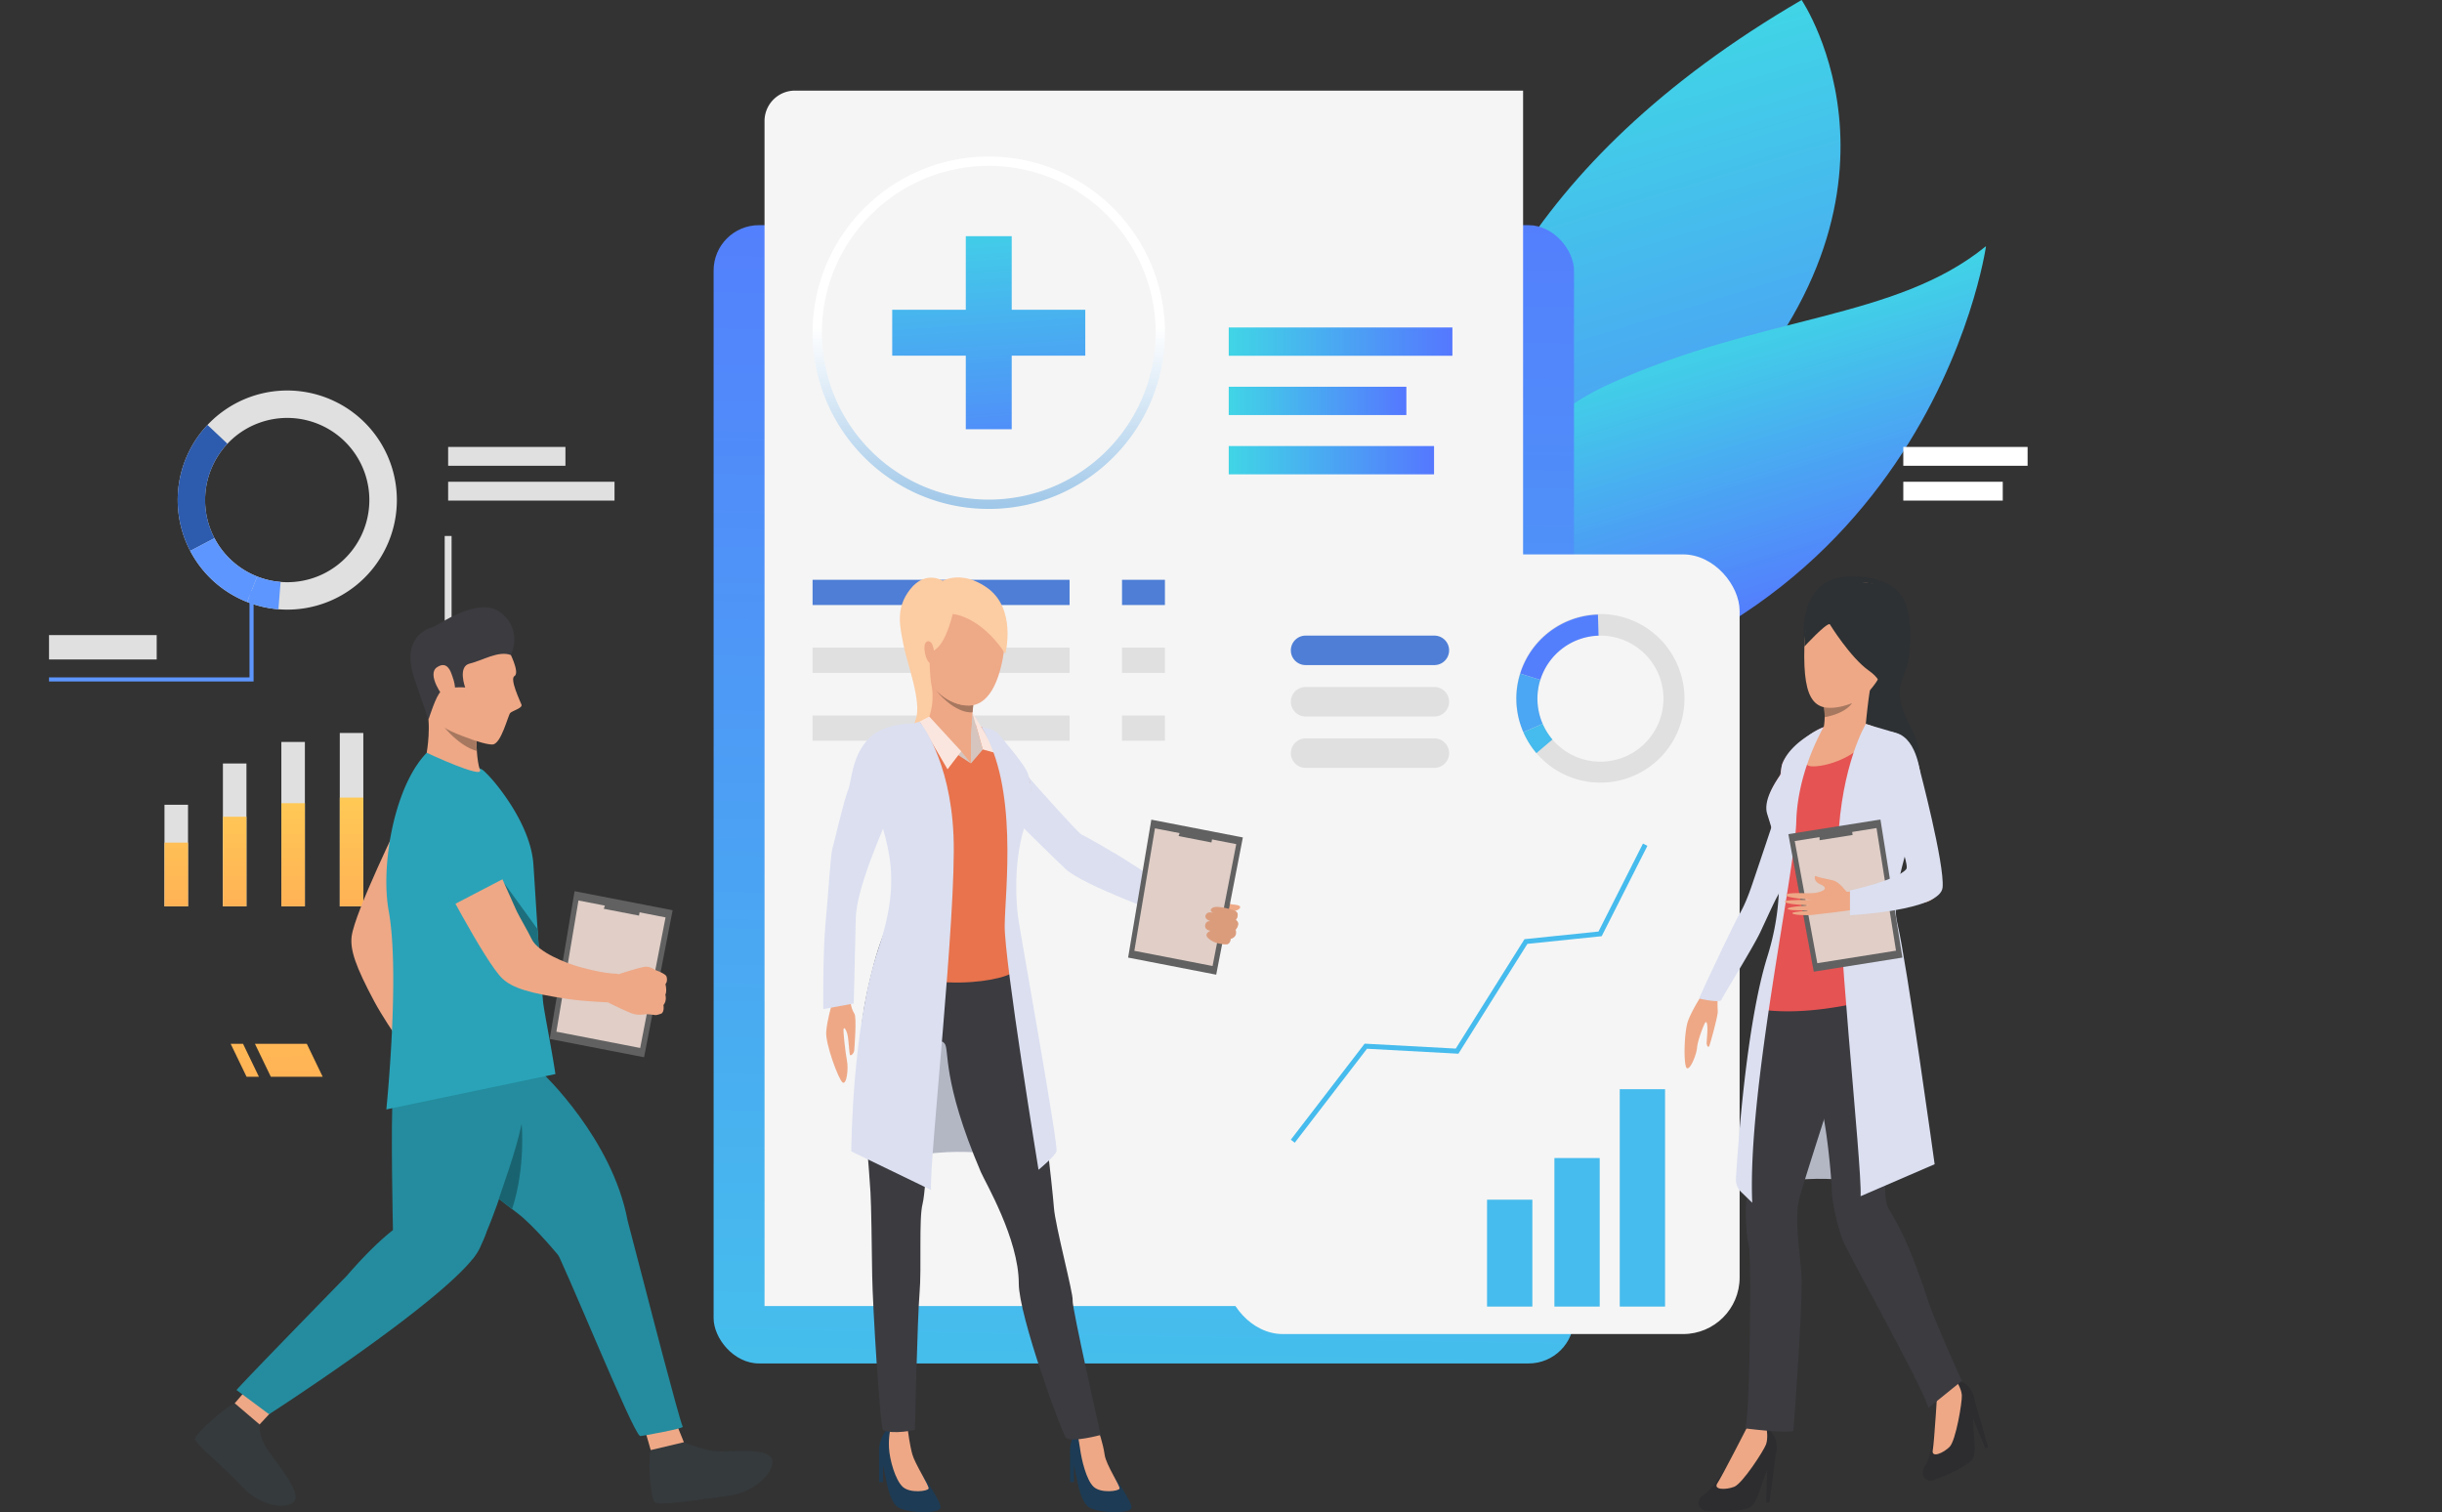 <svg xmlns="http://www.w3.org/2000/svg" xmlns:xlink="http://www.w3.org/1999/xlink" viewBox="0 0 3229.25 2000"><rect x="0" y="0" width="3229.25" height="2000" fill="#333333" stroke="none"/><defs><style>.cls-1{isolation:isolate;}.cls-2{fill:#f3f3f3;}.cls-3{fill:#fff;}.cls-4{fill:url(#linear-gradient);}.cls-5{fill:url(#linear-gradient-2);}.cls-6{fill:url(#linear-gradient-3);}.cls-7{fill:#e0e0e0;}.cls-8{fill:url(#linear-gradient-4);}.cls-9{fill:url(#linear-gradient-5);}.cls-10{fill:url(#linear-gradient-6);}.cls-11{fill:url(#linear-gradient-7);}.cls-12{fill:url(#linear-gradient-8);}.cls-13,.cls-19{fill:#f5f5f5;}.cls-14{fill:url(#linear-gradient-9);}.cls-15{fill:url(#linear-gradient-10);}.cls-16{fill:url(#linear-gradient-11);}.cls-17{fill:url(#linear-gradient-12);}.cls-18{fill:#4e7ed6;}.cls-19{mix-blend-mode:hard-light;}.cls-20{fill:#537ffd;}.cls-21{fill:#4ba6f3;}.cls-22{fill:#46bbed;}.cls-23{fill:#b3b7c4;}.cls-24{fill:#eea987;}.cls-25{fill:#fccca2;}.cls-26{fill:#dbdff0;}.cls-27{fill:#1d3b54;}.cls-28{fill:#eea886;}.cls-29{fill:#3b3b40;}.cls-30{fill:#e8734d;}.cls-31{fill:#d6c5be;}.cls-32{fill:#fae6de;}.cls-33{fill:#a77860;}.cls-34{fill:#616161;}.cls-35{fill:#e0cec7;}.cls-36{fill:#db9c7c;}.cls-37{fill:url(#linear-gradient-13);}.cls-38{fill:url(#linear-gradient-14);}.cls-39{fill:#2d2d30;}.cls-40{fill:#2d3133;}.cls-41{fill:#e55353;}.cls-42{fill:#353a3d;}.cls-43{fill:#248c9e;}.cls-44{fill:#2aa3b8;}.cls-45{fill:#196370;}.cls-46{fill:#1d6f7d;}.cls-47{fill:url(#linear-gradient-15);}.cls-48{fill:url(#linear-gradient-16);}.cls-49{fill:#2d5bad;}.cls-50{fill:#5d96ff;}</style><linearGradient id="linear-gradient" x1="2607.47" y1="-9395.4" x2="3134.14" y2="-9395.4" gradientTransform="translate(-7996.18 488.69) rotate(73.11)" gradientUnits="userSpaceOnUse"><stop offset="0" stop-color="#40d5e6"/><stop offset="1" stop-color="#57f"/></linearGradient><linearGradient id="linear-gradient-2" x1="2547.24" y1="-9718.01" x2="3438.82" y2="-9718.01" xlink:href="#linear-gradient"/><linearGradient id="linear-gradient-3" x1="2929.57" y1="-9756.56" x2="3333.09" y2="-9756.56" xlink:href="#linear-gradient"/><linearGradient id="linear-gradient-4" x1="233.07" y1="1314.85" x2="233.07" y2="1001.36" gradientUnits="userSpaceOnUse"><stop offset="0" stop-color="#ff9f55"/><stop offset="1" stop-color="#ffd255"/></linearGradient><linearGradient id="linear-gradient-5" x1="310.34" y1="1314.85" x2="310.34" y2="1001.36" xlink:href="#linear-gradient-4"/><linearGradient id="linear-gradient-6" x1="387.61" y1="1314.85" x2="387.61" y2="1001.36" xlink:href="#linear-gradient-4"/><linearGradient id="linear-gradient-7" x1="464.88" y1="1314.84" x2="464.88" y2="1001.37" xlink:href="#linear-gradient-4"/><linearGradient id="linear-gradient-8" x1="1489.59" y1="2354.31" x2="1529.34" y2="96.27" gradientTransform="translate(3025.09 2100.88) rotate(-180)" xlink:href="#linear-gradient"/><linearGradient id="linear-gradient-9" x1="1624.85" y1="451.77" x2="1920.63" y2="451.77" gradientTransform="matrix(1, 0, 0, 1, 0, 0)" xlink:href="#linear-gradient"/><linearGradient id="linear-gradient-10" x1="1624.85" y1="608.59" x2="1896.36" y2="608.59" gradientTransform="matrix(1, 0, 0, 1, 0, 0)" xlink:href="#linear-gradient"/><linearGradient id="linear-gradient-11" x1="1624.85" y1="530.18" x2="1859.77" y2="530.18" gradientTransform="matrix(1, 0, 0, 1, 0, 0)" xlink:href="#linear-gradient"/><linearGradient id="linear-gradient-12" x1="1307.51" y1="757.41" x2="1307.51" y2="432.61" gradientUnits="userSpaceOnUse"><stop offset="0" stop-color="#7db3e0"/><stop offset="1" stop-color="#fff"/></linearGradient><linearGradient id="linear-gradient-13" x1="387.07" y1="1608.27" x2="375.15" y2="1129.47" xlink:href="#linear-gradient-4"/><linearGradient id="linear-gradient-14" x1="328.89" y1="1609.72" x2="316.97" y2="1130.92" xlink:href="#linear-gradient-4"/><linearGradient id="linear-gradient-15" x1="1296.73" y1="274.99" x2="1322.56" y2="670.35" gradientTransform="matrix(1, 0, 0, 1, 0, 0)" xlink:href="#linear-gradient"/><linearGradient id="linear-gradient-16" x1="1296.73" y1="274.99" x2="1322.56" y2="670.34" gradientTransform="translate(867.51 1747.51) rotate(-90)" xlink:href="#linear-gradient"/></defs><g class="cls-1"><g id="Слой_1" data-name="Слой 1"><rect class="cls-2" x="1470.03" y="708.8" width="9.11" height="955.53"/><rect class="cls-3" x="1474.58" y="591.06" width="98.18" height="24.91"/><rect class="cls-3" x="1474.58" y="637.1" width="78.56" height="24.91"/><rect class="cls-3" x="1479.14" y="1720.94" width="103.03" height="33.21"/><path class="cls-4" d="M1851.32,224.18s242.31,287.31,88.59,473.36-196,3.62-196,3.62-92,17.08,67.35-215.62C1886.37,375.86,1851.32,224.18,1851.32,224.18Z"/><path class="cls-5" d="M2382.43,0s180,265.7-133.4,571.76-290.11,488.6-290.11,488.6S1638.48,433.09,2382.43,0Z"/><path class="cls-6" d="M1900.41,944.91c-131.48,11.86,21.08-343.67,226.5-436.48s379.22-84.95,499.34-182.88C2626.25,325.55,2547.91,886.48,1900.41,944.91Z"/><rect class="cls-7" x="588.06" y="708.8" width="9.11" height="955.53"/><rect class="cls-2" x="1212.63" y="708.8" width="9.11" height="955.53"/><rect class="cls-2" x="1860.21" y="708.8" width="9.11" height="955.53"/><rect class="cls-7" x="592.61" y="591.06" width="155.11" height="24.91"/><rect class="cls-7" x="592.61" y="637.1" width="220.02" height="24.91"/><rect class="cls-3" x="1210.21" y="591.06" width="182.1" height="24.91"/><rect class="cls-3" x="1210.21" y="637.1" width="116.44" height="24.91"/><rect class="cls-3" x="1869.31" y="591.06" width="112.84" height="24.91"/><rect class="cls-3" x="1869.31" y="637.1" width="131.52" height="24.91"/><rect class="cls-3" x="2516.89" y="591.06" width="164.37" height="24.91"/><rect class="cls-3" x="2516.89" y="637.1" width="131.52" height="24.91"/><rect class="cls-3" x="1217.19" y="1720.94" width="103.03" height="33.21"/><rect class="cls-3" x="1869.31" y="1720.94" width="103.03" height="33.21"/><rect class="cls-7" x="217.51" y="1064.26" width="31.12" height="134.37"/><rect class="cls-7" x="294.78" y="1009.67" width="31.12" height="188.95"/><rect class="cls-7" x="372.05" y="981.19" width="31.12" height="217.44"/><rect class="cls-7" x="449.32" y="969.33" width="31.12" height="229.3"/><rect class="cls-8" x="217.51" y="1114.33" width="31.12" height="84.3"/><rect class="cls-9" x="294.78" y="1080.08" width="31.12" height="118.55"/><rect class="cls-10" x="372.05" y="1062.21" width="31.12" height="136.41"/><rect class="cls-11" x="449.32" y="1054.77" width="31.12" height="143.86"/><rect class="cls-12" x="943.67" y="297.79" width="1137.76" height="1505.31" rx="59.95" transform="translate(3025.09 2100.88) rotate(180)"/><path class="cls-13" d="M1051.24,119.83H2014.1a0,0,0,0,1,0,0V1727.18a0,0,0,0,1,0,0H1011a0,0,0,0,1,0,0V160.09A40.25,40.25,0,0,1,1051.24,119.83Z"/><rect class="cls-14" x="1624.85" y="433.07" width="295.77" height="37.41"/><rect class="cls-15" x="1624.85" y="589.88" width="271.5" height="37.41"/><rect class="cls-16" x="1624.85" y="511.47" width="234.91" height="37.41"/><path class="cls-17" d="M1307.51,673a231,231,0,0,1-96.29-20.76A233.6,233.6,0,0,1,1074.54,440c0-128.46,104.51-233,233-233s233,104.51,233,233a233.6,233.6,0,0,1-136.69,212.21A230.89,230.89,0,0,1,1307.51,673Zm0-453.64c-121.68,0-220.67,99-220.67,220.67a221.26,221.26,0,0,0,129.47,201,221.34,221.34,0,0,0,182.39,0,221.26,221.26,0,0,0,129.48-201C1528.18,318.32,1429.19,219.33,1307.51,219.33Z"/><rect class="cls-18" x="1074.54" y="766.75" width="339.85" height="33.36"/><rect class="cls-7" x="1074.54" y="856.5" width="339.85" height="33.36"/><rect class="cls-7" x="1074.54" y="946.24" width="339.85" height="33.36"/><rect class="cls-18" x="1483.75" y="766.75" width="56.73" height="33.36"/><rect class="cls-7" x="1483.75" y="856.5" width="56.73" height="33.36"/><rect class="cls-7" x="1483.75" y="946.24" width="56.73" height="33.36"/><rect class="cls-19" x="1621.44" y="733.16" width="679" height="1031.06" rx="74.73"/><path class="cls-7" d="M2221.06,886.51a111.15,111.15,0,1,0-209.31,74.86c.84,2.35,1.76,4.66,2.74,6.92a111.15,111.15,0,0,0,206.57-81.78Zm-76.59,115.89A83.22,83.22,0,0,1,2040,957.19c-.74-1.69-1.43-3.43-2.06-5.19a83.33,83.33,0,1,1,106.53,50.4Z"/><path class="cls-20" d="M2036.86,899.1l-26.56-8.29a111.31,111.31,0,0,1,102.78-78l.83,27.81a83.43,83.43,0,0,0-77,58.48Z"/><path class="cls-21" d="M2040,957.19l-25.51,11.1c-1-2.26-1.9-4.57-2.74-6.92a110.68,110.68,0,0,1-1.45-70.56l26.56,8.29a83,83,0,0,0,1.08,52.9C2038.57,953.76,2039.26,955.5,2040,957.19Z"/><path class="cls-22" d="M2031.72,996a110.45,110.45,0,0,1-17.23-27.67l25.51-11.1a82.62,82.62,0,0,0,12.91,20.75Z"/><rect class="cls-22" x="2055.51" y="1531.45" width="59.91" height="196.44"/><rect class="cls-22" x="1966.44" y="1586.55" width="59.91" height="141.35"/><rect class="cls-22" x="2141.92" y="1440.41" width="59.91" height="287.49"/><polygon class="cls-22" points="1712.15 1511.21 1706.95 1507.21 1804.57 1380.18 1925.07 1386.72 2015.93 1242.02 2113.81 1231.92 2172.63 1115.58 2178.49 1118.55 2118.05 1238.08 2019.79 1248.22 1928.57 1393.48 1807.67 1386.92 1712.15 1511.21"/><path class="cls-18" d="M1896.8,879.53H1726.42A19.47,19.47,0,0,1,1707,860.06h0a19.48,19.48,0,0,1,19.47-19.48H1896.8a19.47,19.47,0,0,1,19.47,19.48h0A19.47,19.47,0,0,1,1896.8,879.53Z"/><path class="cls-7" d="M1896.8,947.49H1726.42A19.48,19.48,0,0,1,1707,928h0a19.48,19.48,0,0,1,19.47-19.48H1896.8A19.47,19.47,0,0,1,1916.27,928h0A19.47,19.47,0,0,1,1896.8,947.49Z"/><path class="cls-7" d="M1896.8,1015.44H1726.42A19.48,19.48,0,0,1,1707,996h0a19.47,19.47,0,0,1,19.47-19.47H1896.8A19.47,19.47,0,0,1,1916.27,996h0A19.47,19.47,0,0,1,1896.8,1015.44Z"/><path class="cls-23" d="M1343.44,1531.76s-67.49-19.08-149.91,0l39.55-202.6S1331.82,1433.85,1343.44,1531.76Z"/><path class="cls-24" d="M1557.29,1182.48s15.15,10.85,19.63,9.49,12,.83,16.26.38,15.38-5.76,19.85-4.63c1.83.47,12,7.69,15.77,8.23s11.65.73,11.13,4-7.57,5-7.57,5,3.44.71,3.87,3.71c.83,5.85-2.23,7.89-2.23,7.89s3.07,3,2.8,5.49c-.59,5.53-3.61,7.43-3.61,7.43a9.39,9.39,0,0,1,.08,6.48,8.4,8.4,0,0,1-6.4,5.26s-.65,6.2-4.06,7-6.37-.37-9.19-.45-27.08-8.46-41.51-21.06a139,139,0,0,0-31.11-20Z"/><path class="cls-25" d="M1246.6,768s-22.62-14.51-43,11.28-13.06,50.61-8.8,73.77c4.23,23,24.8,75.53,16.06,98.68s2.43,35.21,2.43,35.21,70.14,18,62-87.55S1246.6,768,1246.6,768Z"/><path class="cls-26" d="M1276.65,967.2s26.71-3.66,44.64,9.77,30.19,38.61,35.67,46.51,69.49,78.55,72.67,79.83,43,23.27,69.87,41,69.12,39.15,69.12,39.15l-22.93,28.13s-113-40.45-136.5-62.32C1384.08,1125.94,1268,1010,1268,1010S1238.81,986.44,1276.65,967.2Z"/><path class="cls-27" d="M1471,1949.9s28.89,38.9,24.92,45.07-34.34,7-52.84,0-18.93-52.63-27.3-72.22c-3.5-8.2,4-32.4,14.53-34.16s22,3.4,22,3.4S1441.37,1919.58,1471,1949.9Z"/><path class="cls-28" d="M1452.5,1891.68s6.08,16.56,8.3,32.38c1.84,13.11,20.58,41,19.7,44.48s-24.66,6.72-34.34-2.36-15.93-35.49-18.06-51.29c-2-14.72-4.49-22-4.49-22S1443.25,1882,1452.5,1891.68Z"/><polygon class="cls-27" points="1415 1919.33 1415 1960.05 1420.28 1960.05 1420.28 1928.58 1415 1919.33"/><path class="cls-27" d="M1219.51,1950.55s27.85,38.25,23.89,44.42-34.35,7-52.84,0-18.94-52.63-27.3-72.22c-3.51-8.2,4-32.4,14.53-34.16s22.89,3.78,22.89,3.78S1189.9,1920.23,1219.51,1950.55Z"/><path class="cls-28" d="M1200.68,1892.37s2.21,18.05,5.73,30.82,22.46,41.83,21.57,45.35-24.65,6.72-34.34-2.36-17.17-35.38-18.05-51.29,2.2-26.3,2.2-26.3S1191.44,1882.68,1200.68,1892.37Z"/><polygon class="cls-27" points="1162.48 1919.33 1162.48 1960.05 1167.77 1960.05 1167.77 1928.58 1162.48 1919.33"/><path class="cls-29" d="M1339.85,1259.15s24.8,115.33,30.49,144.37,21.63,169.68,23.34,193.59,25.87,114,24.74,122.56,37.17,178,37.17,178-39.44,10.73-46.08,3.5c-5.63-6.14-62.3-161.11-62.3-203.82,0-59-44.52-134.18-50.15-147.38-52.33-122.69-41.15-162.1-48-170.07s-7.43,4.93-11.41,22.58-12.52,170.24-17.65,189.6-1.14,84.84-4,117.86-6.12,181-6.12,181-28.57,6.57-42.14.24c-3.92-1.83-13.8-164.83-14.37-204.12s-1.17-93.47-2.27-110.46c-10.55-162.8-26.11-185.91,4.36-301.27C1213.93,1054,1339.85,1259.15,1339.85,1259.15Z"/><path class="cls-30" d="M1275.68,951.85s25.88,12.22,34.86,14,43.85,47.08,50,63.62,0,41.33-12.58,70.44-.72,38.81-6.47,67.93-.3,97.34.78,113.52-132.25,36.71-183.49-14.92c0,0,27.81-52.24,32.12-59.43s.72-46.36-3.24-56.43-30.26-95.64-30.26-95.64-21.53-65.72-2.08-80.82c16.89-13.12,62.93-17.8,71.19-20.67S1258.79,949.34,1275.68,951.85Z"/><path class="cls-31" d="M1284,1009.54l15.72-18.41L1286,942.65S1281.43,969.65,1284,1009.54Z"/><path class="cls-28" d="M1288,922s-5.16,47.48-4.08,62.93c0,0-26.89,26.94-57.48-31.45,0,0,12.87-24.07,3.19-56.87S1288,922,1288,922Z"/><polygon class="cls-28" points="1283.94 984.92 1283.94 1009.54 1253 986.42 1283.94 984.92"/><polygon class="cls-31" points="1283.94 1009.54 1271.1 993.63 1227.82 950.5 1213.82 963.99 1283.94 1009.54"/><polygon class="cls-32" points="1299.67 991.13 1319.48 996.6 1286.02 942.65 1299.67 991.13"/><polygon class="cls-32" points="1271.1 993.63 1253 1017.36 1216.03 954.23 1228.9 947.64 1271.1 993.63"/><path class="cls-33" d="M1287,932.44l-.89,9.51s-21.38,4-49.34-30.1C1236.74,911.85,1256.56,936,1287,932.44Z"/><path class="cls-24" d="M1281.54,933.13c8.42-.31,31.92-3,43.52-57.2,14.16-66.14-17.14-100.45-43.94-106.81s-51.52,3-65.24,37.54c0,0-10,27,6.25,75S1272.53,933.46,1281.54,933.13Z"/><path class="cls-25" d="M1260,812s36,2.24,69.44,52.5c0,0,15.66-60.47-25.27-88.07s-69.59-3.87-79.58,8.16c0,0-14.32,3.3-14.77,30.47s-18.72,68.18,21.37,87.63c0,0-3.82-31-.29-38.11S1246.73,862.29,1260,812Z"/><path class="cls-24" d="M1232.91,852.55c-1.81-4.71-6.76-6.6-9.48-1.56s.52,24.6,7.78,26.74S1236.59,862.08,1232.91,852.55Z"/><path class="cls-26" d="M1216,954.23s40.65,48.63,44.91,150.86-32,428.73-29.76,468.56l-105.42-51s.61-164.74,35.91-268.39c41.41-121.61-5.69-158.71-10-233.51,0,0,2-54.77,32.48-59.75C1212.82,956.32,1216,954.23,1216,954.23Z"/><path class="cls-26" d="M1297.72,961.52s16.54,1.93,21.76,8.11,37.9,43.84,40.28,54.93,10,19.36-5.67,71c-14,46.26-10.51,98.07-7.61,118.81s53.39,301.08,50.62,308.27-23.78,24.34-23.78,24.34-45.21-276.6-44.74-322.79S1347.15,1040.45,1297.72,961.52Z"/><polygon class="cls-34" points="1643.53 1107.49 1608.28 1288.98 1491.79 1266.36 1522.49 1083.98 1643.53 1107.49"/><polygon class="cls-35" points="1634.79 1116.32 1603.48 1277.51 1500.03 1257.42 1527.29 1095.44 1634.79 1116.32"/><polygon class="cls-34" points="1601.99 1114.11 1604.19 1102.8 1562.36 1094.67 1558.53 1105.67 1601.99 1114.11"/><path class="cls-36" d="M1630.43,1203.43s-20.87-6.8-27-2.89,1.22,6.78,1.22,6.78-7.27-3-10.14,2.48,6,8.35,6,8.35-6.09-.79-6.86,5.6,7.08,7.15,7.08,7.15-9.1,3.6-3.36,9.42c9.7,9.81,25.82,8.37,25.82,8.37s4-1,4.29-7.17c0,0,9.6-1.65,6.53-12,0,0,7.77-8.49.08-13C1634,1216.51,1642.2,1206.8,1630.43,1203.43Z"/><path class="cls-28" d="M1125.44,1307.63s-4.2,19.63,4.38,32.91c3.28,5.07.13,43.46-.17,48.25-.25,4-3.86,7.45-5.36,6.61s-1.81-22.07-4.07-28.92c-1.9-5.75-3.58-7.92-4.62-6.08s2.49,32.68,4.5,42.89-.51,31.73-5.81,28.25-23-51.25-21.7-67.2,7.34-35.88,7.34-35.88Z"/><path class="cls-26" d="M1209.81,957.12s-42.1-2.6-63.22,22-20,53.75-25.33,66.42-17.66,67.18-20.35,76-5.31,58.46-9.15,98.39-3.06,114.48-3.06,114.48l40.28-7.3s1.62-71.07,2.64-112.28,34.55-114,47.22-145.88S1242,977.11,1209.81,957.12Z"/><polygon class="cls-37" points="358.14 1423.97 426.73 1423.97 405.74 1380.42 337.15 1380.42 358.14 1423.97"/><polygon class="cls-38" points="326.05 1423.97 342.39 1423.97 321.4 1380.42 305.05 1380.42 326.05 1423.97"/><path class="cls-23" d="M2481,1567.41s-67.48-19.09-149.91,0l39.55-202.6S2469.35,1469.49,2481,1567.41Z"/><path class="cls-39" d="M2299.06,1914.37s-30.75,52.11-43.73,60.62c-17.62,11.56-6.58,23.24,1.79,23.25s51.1,3.07,60.52-7.61,14.09-42.72,22.85-51.1,16.77-39.28-4.27-49.76C2313.15,1878.27,2299.06,1914.37,2299.06,1914.37Z"/><path class="cls-28" d="M2310.59,1887s-33.43,65.44-39.5,74.45,11.43,9,22.27,4.72,39-47.69,42-56,.83-20.41.83-20.41Z"/><polygon class="cls-39" points="2348.04 1924.28 2339.92 1986.85 2335.61 1987.04 2336.95 1942.03 2348.04 1924.28"/><path class="cls-39" d="M2562.67,1863.55s-7.37,60.06-15.87,73c-11.54,17.63,3.25,23.94,10.93,20.6s48.07-17.6,52.44-31.16-4.15-44.79.53-56-.31-42.72-23.79-43.92C2561.17,1824.84,2562.67,1863.55,2562.67,1863.55Z"/><path class="cls-28" d="M2562.32,1833.9s-4.51,73.34-6.47,84,14.08,3.69,22.31-4.57,16.67-59.29,16.14-68.16-7.39-19-7.39-19Z"/><polygon class="cls-39" points="2611.53 1853.08 2629.08 1913.68 2625.21 1915.58 2608.45 1873.78 2611.53 1853.08"/><path class="cls-28" d="M2271.74,1313.83a182.4,182.4,0,0,0-.21,23.49c.37,5.91-9.42,40.91-11,45.33-1.34,3.71-3.15.71-3.65-2.16-.29-1.66,1.16-14.35.93-21.42-.2-5.93-1.19-8.44-2.67-7s-10.13,23.2-11,33.36-9.87,31.44-13.9,26.71-3.41-48.07,2.22-62.71,16.81-31.72,16.81-31.72Z"/><path class="cls-26" d="M2276.38,1322.26c1.66-4.67,41.88-69.19,51.51-89.74s18.08-39.41,22.6-47.45c.29-.52.79-1.45,1.44-2.69,3.14-6,10-19.39,16.9-31.83l1.45-2.6,1.22-5c4.83-8.61,2-14.35,3-21.62a22.26,22.26,0,0,1,2.18-7.07c0-.1.09-.19.13-.28,5.9-11.64,10.53-21.88,12-27.79,4.84-19.64,28-106.79,28-106.79s-37.37,13.18-43.2,26.57c-8.83,20.32-19.21,50.92-22.05,60.38s-29.24,87.85-34.68,103.79-11,29.29-17.07,39.48-49.83,102.49-52.91,110.87C2246.83,1320.54,2274.73,1326.93,2276.38,1322.26Z"/><path class="cls-29" d="M2434.33,1407.55c-1.53,7.39-11.33,38.35-22.3,72.74h0c-10,31.35-21,65.56-27.57,87.39-2.46,8.15-4.31,14.57-5.26,18.48-6.32,25.84.79,66.39,3.08,100.27s-10.65,205.65-10.65,205.65c-8.61,4-63.89-3.12-63.89-3.12,6.32-12.06,8.28-228.14,4.83-241.35s-5.74-50-2.29-64.33a56.32,56.32,0,0,0,1.13-11.52c.29-18.12-3.45-48.09-5.73-80.94-2.87-41.36,13.21-144.16,15.51-153.35.21-.85.54-2,1-3.5,4.23-14.42,17.85-55.35,17.85-55.35,27.63-8.22,48.43-9.71,64-6.54,20.56,4.18,31.87,16.52,37.52,32.19C2455,1341.65,2436.32,1398,2434.33,1407.55Z"/><path class="cls-29" d="M2594.33,1826.12,2550,1862c-4.75-23-106.52-204.62-113.45-222.42s-14.32-52.26-14.32-64.9c0-2.26-.16-6.06-.48-11-1.22-19.15-4.73-55.27-9.76-83.39-.94-5.24-1.93-10.21-3-14.73-5.56-24.25-6.53-107.09-6.59-155.81,0-21.67.12-36.6.12-36.6s.48-.38,1.38-1.06c10.48-7.93,77.66-56.25,101.08-11.08a135.53,135.53,0,0,1,12.68,38.1c7.51,40.94.14,87-5.92,129.05-5.19,35.94-15.13,86.72-18,124.41-1.58,20.73-1,37.51,3.68,45.66,13.21,23,26.13,42.42,52.84,123.48C2559,1748.08,2594.33,1826.12,2594.33,1826.12Z"/><path class="cls-40" d="M2386.08,855s-14.61-94.52,63.67-92.77,77.23,48.47,75.84,94.86S2494.2,900,2528,964.5s-29.3,64.52-29.3,64.52l-49-67.31Z"/><path class="cls-28" d="M2441.19,771.28s-53,8.37-55.11,83.71,14.3,91.37,60.69,75.68,61-94.52,62.08-106.72S2512.68,762.22,2441.19,771.28Z"/><path class="cls-41" d="M2534.28,1033.31c.2,25.94-29.61,87.94-34.21,107.08s-11.87,25.28-5.74,49.78,25.12,107.41,24.35,114.69-116,43.84-196.52,29.12c0,0,31.36-117,33.66-130.42s-2.79-63.65-3.94-77.82-15.49-44.66-15-58.86c.49-14.46,7.6-27,17.54-42.41,3.08-4.79,6.31-9.67,9.55-14.41,10.53-15.46,21.05-29.49,26.21-34.32a84.07,84.07,0,0,1,10.56-8.42l0,0a48.88,48.88,0,0,1,10.86-5.73l45.57-7.27s28.39,10.27,44.73,14.1C2501.92,968.4,2533.81,973.05,2534.28,1033.31Z"/><path class="cls-41" d="M2400.76,967.3l-26.41,41.62L2350,1047.34c.06-.21,1.69-6,4.44-22.87.52-3.2,1.08-6.79,1.69-10.82a27.23,27.23,0,0,1,.76-3.54h0c10.43-24.06,42.69-42.19,43.87-42.79Z"/><path class="cls-28" d="M2476.59,896.74c-4.6,8.67-9.45,62.54-9.45,62.54s-64.84,24.5-58.2,10.64c3-6.29,3.89-14.45,3.95-21.49a102.18,102.18,0,0,0-.72-13.09c-.16-1.41-.3-2.23-.3-2.23S2481.18,888.05,2476.59,896.74Z"/><path class="cls-40" d="M2419.56,825.34s27.21,44.29,52,61.73,12.2,31.39,12.2,31.39,64.61-136,3.19-145.43-99.09-10.12-100.84,82C2386.08,855,2414,824.64,2419.56,825.34Z"/><path class="cls-33" d="M2449.14,929.8c-9.95,14.68-36.24,18.63-36.24,18.63h0a102.18,102.18,0,0,0-.72-13.09C2429.07,938.6,2449.14,929.8,2449.14,929.8Z"/><path class="cls-26" d="M2357,1009.82h0s-1.41,2.92-2.56,14.65l9.55-14.41s17.05-24.46,22.9-30.81a96.72,96.72,0,0,1,13.87-11.93S2367.17,983.44,2357,1009.82Z"/><path class="cls-28" d="M2500.71,1166a348.49,348.49,0,0,1-37,10.5c-17.8,3.77.6,25.09.6,25.09s30.83-2.85,45.66-4.29C2517.17,1196.58,2500.71,1166,2500.71,1166Z"/><path class="cls-41" d="M2486,1046.29s41.61-16.32,53.92-17.27c0,0-8.37-66.83-49.24-59.75S2486,1046.29,2486,1046.29Z"/><path class="cls-28" d="M2411.62,961.57s-30.55,47-20.21,51.09,66.32-5.48,90.13-50.1C2481.54,962.56,2446,944.31,2411.62,961.57Z"/><path class="cls-26" d="M2467.32,957.38s-32.4,53.76-36.66,156,32,428.73,29.76,468.56l97.91-42.3s-36.9-267-49.15-317.92,26.44-117.89,30.74-192.69c0,0-2.72-51.32-32.48-59.75S2467.32,957.38,2467.32,957.38Z"/><path class="cls-28" d="M2532.74,1011.41s-7.32-49.37-43.5-41.23c-34.76,7.82-2.18,72.55.37,80.21s28.3,70.27,30.53,78.47c7.06,25.94.45,26.55-10.18,32.67-31.35,18.06-95.82,16.87-103.25,21.83s-7,20.42,5.49,21c16.25.69,109.12-8,122.08-9.32,12.56-1.23,37.57-2.28,31-46.93C2560.86,1118,2532.74,1011.41,2532.74,1011.41Z"/><path class="cls-26" d="M2411.62,961.57s-34.46,57.17-36.25,124.9-64.87,356.3-58.23,504.1l-14.67-14.21a22.62,22.62,0,0,1-6.87-17.62c2.53-42.46,13.74-204.6,41.46-293.43,32.08-102.82,5.12-171-.28-189.33s11.84-42.78,17.63-51.51S2374,975.57,2411.62,961.57Z"/><polygon class="cls-34" points="2486.66 1083.77 2515.67 1266.36 2398.48 1284.99 2364.88 1103.12 2486.66 1083.77"/><polygon class="cls-35" points="2481.47 1095.07 2507.24 1257.23 2403.15 1273.77 2373.32 1112.25 2481.47 1095.07"/><polygon class="cls-34" points="2449.89 1104.21 2448.09 1092.83 2406.01 1099.52 2406.17 1111.16 2449.89 1104.21"/><path class="cls-28" d="M2463.74,1176.48s-19.36,3.24-21.17,2.94-9.45-12.83-18.32-15.07-19.95-4-22.68-5.69-3.48,7,5,10.54,10.65,8.31-5.29,11.51c-8.83,1.77-41.8-1.91-39.06,3.66,1.6,3.27,33.38,5.61,33.38,5.61s-34.29-.16-35.45,1.92c-2.3,4.08,32.09,5.52,33.53,5.39,0,0-29.47,1.69-29.73,4.33-.32,3.29,29.53,1.89,29.26,2.43,0,0-23.43,1.62-23.2,3.61.31,2.62,20.93,2.94,24.92,2.47s44.39-5.06,51.16-6.41,18.22-2.15,18.22-2.15Z"/><path class="cls-26" d="M2538.37,1016.76s33.24,125.81,30.48,156.79-122.49,36.76-122.49,36.76v-32.59s62.67-13.91,74.43-28.3c6.12-7.49-34.79-103.13-34.79-103.13s-36.6-59.84-1.91-75.07S2533.71,998.58,2538.37,1016.76Z"/><path class="cls-28" d="M561.18,1357.72s-19.71,9.79-38.39,11.63c0,0-17.65-25.88-28-45.25-24.63-46.2-31.91-67.83-29.8-85.57,3.77-31.89,66.49-159.46,66.49-159.46l69.61,26.86-53.29,94.72c-5,9.7-11.4,25.48-18,38.31-8.69,16.82,1.77,55.3,8,71.37C537.77,1310.33,549.13,1341.46,561.18,1357.72Z"/><path class="cls-42" d="M343.63,1883.23s-2.05,11.54,5.94,27,43.78,54.7,41.31,70.84-43.82,14.23-69.8-14.18S256.54,1909,258,1902.13s40.37-42.26,53.91-47S343.63,1883.23,343.63,1883.23Z"/><polygon class="cls-28" points="357.91 1868.03 343.28 1883.79 310.39 1855.75 325.51 1838.21 357.91 1868.03"/><path class="cls-43" d="M312.74,1838.21C328.79,1820,458.29,1687.5,458.29,1687.5c66.05-76.13,91.9-78.14,91.9-78.14a384.21,384.21,0,0,1,39.34,3.45c3.26.45,13.86.33,17.27.89,42.05,6.82,43.22,2,27.85,36.47-25.28,56.65-278.83,220.11-278.83,220.11Z"/><path class="cls-42" d="M904.37,1907.27s20.77,9.06,39.07,11.56,62.39-4.77,74.91,7.25-14.47,46.83-55.08,52-92.62,13.78-97.68,8.37-9.28-54.11-5.08-68.77S904.37,1907.27,904.37,1907.27Z"/><polygon class="cls-28" points="895.64 1885.75 904.37 1907.27 860.51 1917.69 853.89 1894.65 895.64 1885.75"/><path class="cls-43" d="M829.82,1613.66S812,1545.58,853.89,1706c0,0,44.18,171.12,49,180.86,1.15,2.31-55.39,12.65-56.43,12.24-9.84-3.94-97.86-223.19-119.74-263.67C707.5,1599.74,829.82,1613.66,829.82,1613.66Z"/><path class="cls-43" d="M829.83,1613.66l-88,50.62s-34.62-42.52-57.55-59.88c-2.36-1.76-4.72-3.55-7.11-5.41q-5.07-3.84-10.15-7.84c-2.46-1.92-4.95-3.88-7.37-5.84-16.76-13.37-32.43-26.88-41.06-36.87-24.93-28.78,29.64-210.74,98.55-129.58C717.15,1418.86,809.52,1505.59,829.83,1613.66Z"/><path class="cls-43" d="M711.65,1397.28s-43.36,199.24-86.1,267c0,0-72.58-24.47-105.92-37.54,0,0-3.24-144,0-181.61C522.61,1410.05,711.65,1397.28,711.65,1397.28Z"/><path class="cls-44" d="M510.9,1467.15s18.28-179,3.14-262.33c-10.07-55.38,4.5-145.25,37.7-193.73a118.07,118.07,0,0,1,12.51-15.58s67,17.75,73.73,22.43c1,.66,8.21,7.08,17.38,18.32h0c19.07,23.39,47.23,65.73,50,106.83,2,29.91,3.63,57.37,5.5,85.7.56,8.62,1.15,17.32,1.77,26.2,1.5,21.32,3.22,43.64,5.36,68.25,1.19,13.69,10.42,57.12,16.49,97.17Z"/><path class="cls-45" d="M677.18,1599q-5.07-3.84-10.15-7.84c-2.46-1.92-4.95-3.88-7.37-5.84,3.52-11.22,22.64-62.4,30.14-98.94C689.8,1486.37,695.34,1543.29,677.18,1599Z"/><path class="cls-46" d="M712.62,1255s-39,59.29-45.92-87.12l44.15,60.92C711.41,1237.41,712,1246.11,712.62,1255Z"/><path class="cls-28" d="M564.25,995.5s7-38.72-1.16-61.24,66.7,37.94,66.7,37.94,0,3.14.12,7.82c.1,3.66.3,8.26.63,13.1.67,9.21,1.9,19.26,4.18,25C639.73,1030.81,564.25,995.5,564.25,995.5Z"/><path class="cls-28" d="M672.46,859.81s15.77,29.71,7.83,34.26c-6.57,3.76,7.44,32.91,9.27,37.67s-11.9,8.12-14.83,11.15-11.81,40.57-23.1,41.63-62-17-75.78-31.45-24.68-79.6-15.26-107S644.62,807.91,672.46,859.81Z"/><path class="cls-29" d="M675.61,866.25s16.51-31.87-12.94-55.78-84.32,17.35-90.49,18.89-42.71,13.21-24.37,67.58c16.64,49.32,18.78,54.88,18.78,54.88S576.7,919,583.13,914.44c10-7.2,32-5.31,32-5.31s-10.26-27.8,6.09-31.61S659.13,860,675.61,866.25Z"/><path class="cls-28" d="M597.8,893.14c-1.41-3.81-6-20.19-20-10.69s8.48,40.47,10.92,40.89S609.71,925.23,597.8,893.14Z"/><path class="cls-33" d="M630.54,993.12c-23.19-6.24-43.08-31.41-43.08-31.41C593.8,967.9,629.91,980,629.91,980,630,983.68,630.21,988.28,630.54,993.12Z"/><polygon class="cls-34" points="889.47 1203.75 851.71 1398.18 726.92 1373.94 759.81 1178.57 889.47 1203.75"/><polygon class="cls-35" points="880.11 1213.22 846.57 1385.9 735.74 1364.37 764.95 1190.85 880.11 1213.22"/><polygon class="cls-34" points="844.97 1210.85 847.33 1198.73 802.52 1190.03 798.41 1201.81 844.97 1210.85"/><path class="cls-28" d="M874.88,1340.24s-5.49,2.3-8.38,2.14c0,0-5.24-.71-9-1a26.32,26.32,0,0,0-2.91-.08c-2.82.16-9,1.37-15.84-.13s-34.88-15.59-34.88-15.59l3.32-17.3.8-16.64s40.82-13.88,47.39-13.22a17.64,17.64,0,0,1,1.86.29c5.51,1.09,9.15,4.22,12,5.12,1,.34,11.1,4.39,12.09,7.48,1.37,4.29.58,7.82-1.35,10.22,0,0,2.31,8.52-.11,13.94,0,0,2.39,7.79-2.55,13.67C877.31,1329.15,878.85,1337.33,874.88,1340.24Z"/><path class="cls-28" d="M817.4,1287.82s-3.88,21.67-13.52,37.77c0,0-31.3-1.24-53-4.48-51.78-7.74-73.49-14.78-86.49-27-23.36-22-88.48-148.39-88.48-148.39l63-39.91L683.28,1205c4.83,9.78,13.68,24.33,20,37.3,8.33,17,45.48,31.52,62.07,36.12C765.39,1278.41,797.16,1287.82,817.4,1287.82Z"/><path class="cls-44" d="M670.38,1159.71,598.72,1197s-14.21-27.5-18.37-36.44c-11.94-25.63-30.4-64.37-7.18-80.74,50.09-35.32,71.63,23.29,83.93,55.43C660.9,1145.15,670.38,1159.71,670.38,1159.71Z"/><rect class="cls-47" x="1277.15" y="312.35" width="60.71" height="255.3"/><rect class="cls-48" x="1277.15" y="312.35" width="60.71" height="255.31" transform="translate(1747.51 -867.51) rotate(90)"/><path class="cls-7" d="M441.79,530.35A144.86,144.86,0,1,0,317.88,792.24c2.94,1.39,5.92,2.68,8.91,3.86a144.86,144.86,0,0,0,115-265.75ZM478,707.74a108.49,108.49,0,0,1-137.95,54.62q-3.36-1.33-6.68-2.89A108.61,108.61,0,1,1,478,707.74Z"/><path class="cls-49" d="M283.63,711.72l-32.11,16.83a145.05,145.05,0,0,1,22.84-166.61l26.39,24.86a108.8,108.8,0,0,0-17.12,124.92Z"/><path class="cls-50" d="M340.06,762.36,326.79,796.1c-3-1.18-6-2.47-8.91-3.86a144.19,144.19,0,0,1-66.36-63.69l32.11-16.83a108.24,108.24,0,0,0,49.75,47.75Q336.69,761,340.06,762.36Z"/><path class="cls-50" d="M368.17,805.72a144.29,144.29,0,0,1-41.38-9.62l13.27-33.74a108.1,108.1,0,0,0,31,7.22Z"/><polygon class="cls-50" points="335.33 901.2 64.82 901.2 64.82 895.82 329.95 895.82 329.95 781.23 335.33 781.23 335.33 901.2"/><rect class="cls-7" x="64.82" y="839.87" width="142.39" height="32.26"/></g></g></svg>